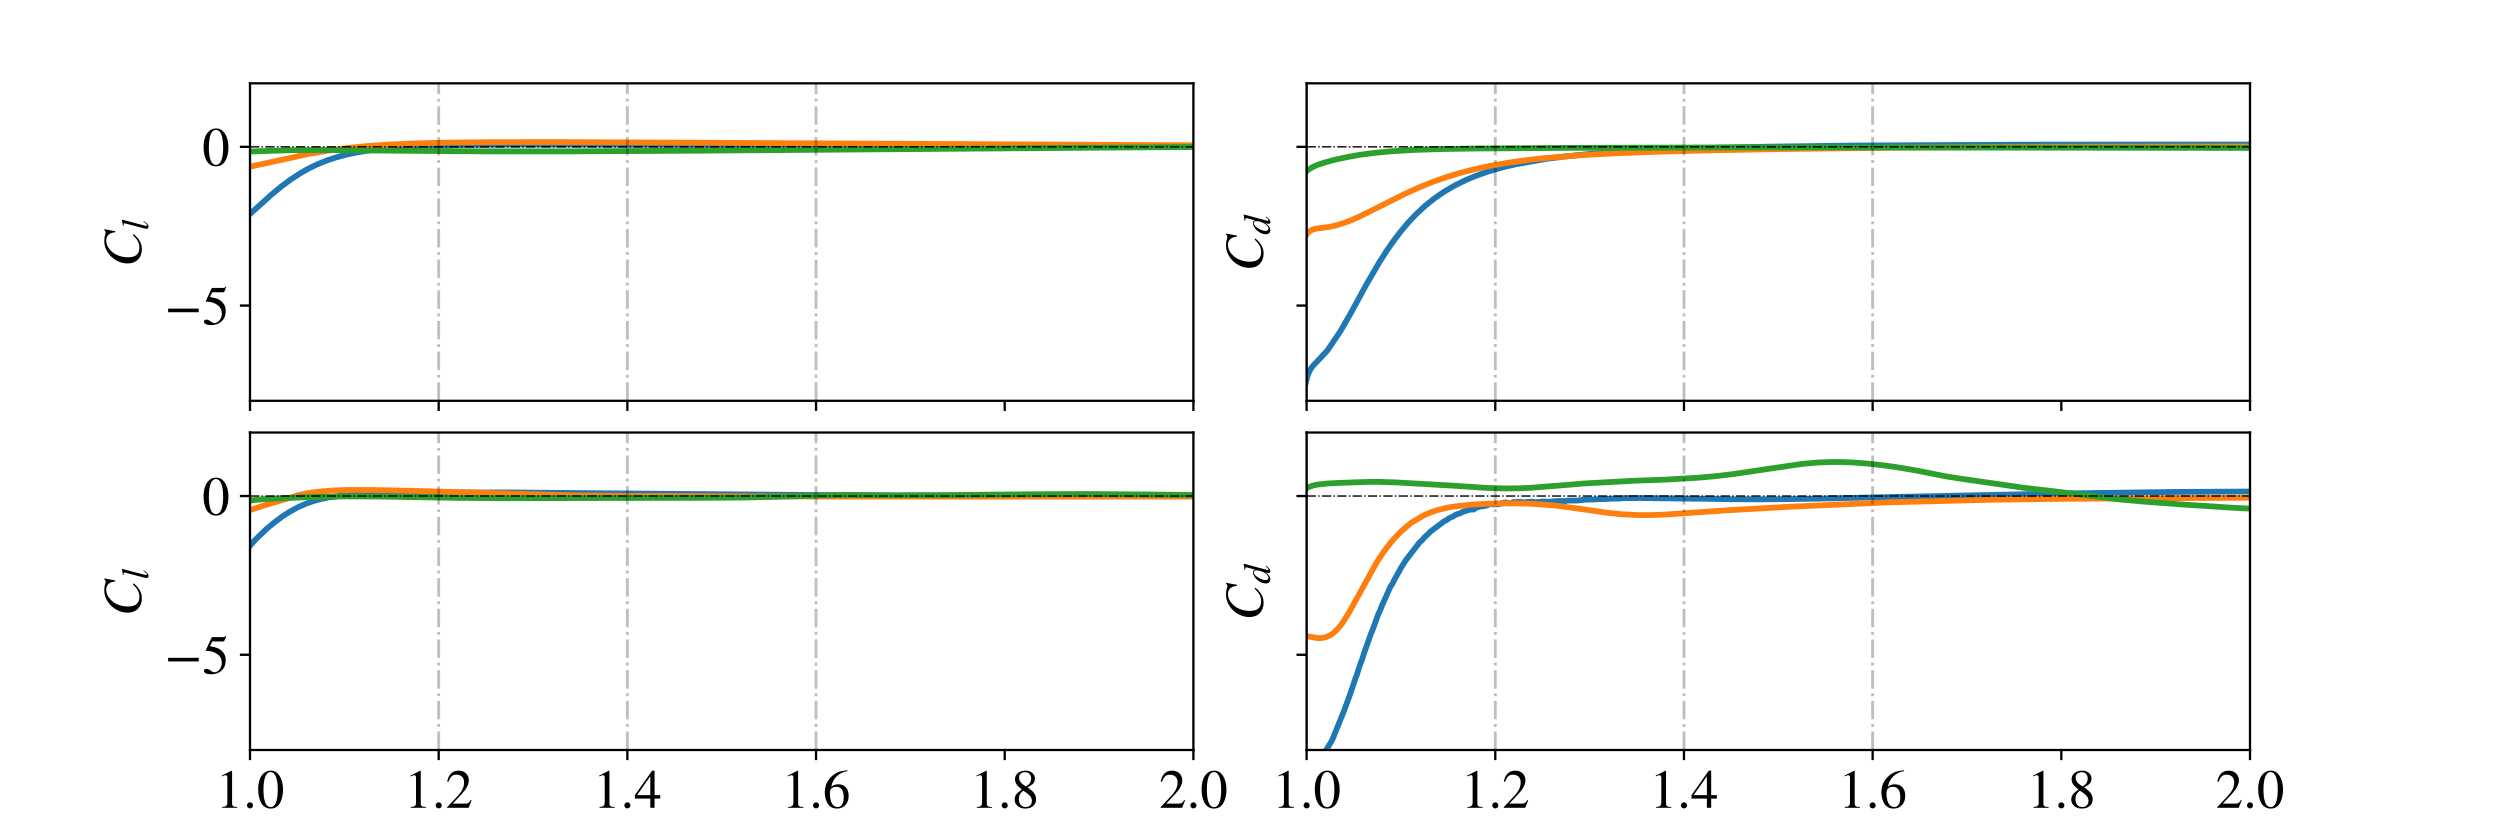 <?xml version="1.0" encoding="utf-8" standalone="no"?>
<!DOCTYPE svg PUBLIC "-//W3C//DTD SVG 1.1//EN"
  "http://www.w3.org/Graphics/SVG/1.1/DTD/svg11.dtd">
<!-- Created with matplotlib (https://matplotlib.org/) -->
<svg height="288pt" version="1.1" viewBox="0 0 864 288" width="864pt" xmlns="http://www.w3.org/2000/svg" xmlns:xlink="http://www.w3.org/1999/xlink">
 <defs>
  <style type="text/css">
*{stroke-linecap:butt;stroke-linejoin:round;}
  </style>
 </defs>
 <g id="figure_1">
  <g id="patch_1">
   <path d="M 0 288 
L 864 288 
L 864 0 
L 0 0 
z
" style="fill:#ffffff;"/>
  </g>
  <g id="axes_1">
   <g id="patch_2">
    <path d="M 86.4 138.514 
L 412.438 138.514 
L 412.438 28.8 
L 86.4 28.8 
z
" style="fill:#ffffff;"/>
   </g>
   <g id="matplotlib.axis_1">
    <g id="xtick_1">
     <g id="line2d_1">
      <defs>
       <path d="M 0 0 
L 0 3.5 
" id="m9f4c427a6c" style="stroke:#000000;stroke-width:0.8;"/>
      </defs>
      <g>
       <use style="fill:#ffffff;stroke:#000000;stroke-width:0.8;" x="86.4" xlink:href="#m9f4c427a6c" y="138.514"/>
      </g>
     </g>
    </g>
    <g id="xtick_2">
     <g id="line2d_2">
      <g>
       <use style="fill:#ffffff;stroke:#000000;stroke-width:0.8;" x="151.608" xlink:href="#m9f4c427a6c" y="138.514"/>
      </g>
     </g>
    </g>
    <g id="xtick_3">
     <g id="line2d_3">
      <g>
       <use style="fill:#ffffff;stroke:#000000;stroke-width:0.8;" x="216.815" xlink:href="#m9f4c427a6c" y="138.514"/>
      </g>
     </g>
    </g>
    <g id="xtick_4">
     <g id="line2d_4">
      <g>
       <use style="fill:#ffffff;stroke:#000000;stroke-width:0.8;" x="282.023" xlink:href="#m9f4c427a6c" y="138.514"/>
      </g>
     </g>
    </g>
    <g id="xtick_5">
     <g id="line2d_5">
      <g>
       <use style="fill:#ffffff;stroke:#000000;stroke-width:0.8;" x="347.23" xlink:href="#m9f4c427a6c" y="138.514"/>
      </g>
     </g>
    </g>
    <g id="xtick_6">
     <g id="line2d_6">
      <g>
       <use style="fill:#ffffff;stroke:#000000;stroke-width:0.8;" x="412.438" xlink:href="#m9f4c427a6c" y="138.514"/>
      </g>
     </g>
    </g>
   </g>
   <g id="matplotlib.axis_2">
    <g id="ytick_1">
     <g id="line2d_7">
      <defs>
       <path d="M 0 0 
L -3.5 0 
" id="m7880f388c9" style="stroke:#000000;stroke-width:0.8;"/>
      </defs>
      <g>
       <use style="fill:#ffffff;stroke:#000000;stroke-width:0.8;" x="86.4" xlink:href="#m7880f388c9" y="105.6"/>
      </g>
     </g>
     <g id="text_1">
      <!-- −5 -->
      <defs>
       <path d="M 62.094 22 
L 6.406 22 
L 6.406 28.594 
L 62.094 28.594 
z
" id="STIXGeneral-Regular-8722"/>
       <path d="M 43.797 68.094 
L 40.203 59.594 
Q 39.594 58.297 37.5 58.297 
L 18.094 58.297 
L 14.094 49.797 
Q 25.094 47.703 30 45.25 
Q 34.906 42.797 39.094 37 
Q 42.594 32.203 42.594 24.297 
Q 42.594 17.094 40.25 12.188 
Q 37.906 7.297 32.797 3.5 
Q 26 -1.406 15.797 -1.406 
Q 10.094 -1.406 6.594 0.297 
Q 3.094 2 3.094 4.797 
Q 3.094 8.594 7.594 8.594 
Q 11.203 8.594 15 5.5 
Q 18.906 2.297 22.094 2.297 
Q 27.297 2.297 31.438 7.5 
Q 35.594 12.703 35.594 19.203 
Q 35.594 28.797 28.906 34.203 
Q 20.203 41.203 7.594 41.203 
Q 6.406 41.203 6.406 42 
L 6.5 42.5 
L 17.406 66.203 
L 38.094 66.203 
Q 39.797 66.203 40.75 66.703 
Q 41.703 67.203 42.906 68.797 
z
" id="STIXGeneral-Regular-53"/>
      </defs>
      <g transform="translate(56.885 112.088)scale(0.19 -0.19)">
       <use xlink:href="#STIXGeneral-Regular-8722"/>
       <use x="68.5" xlink:href="#STIXGeneral-Regular-53"/>
      </g>
     </g>
    </g>
    <g id="ytick_2">
     <g id="line2d_8">
      <g>
       <use style="fill:#ffffff;stroke:#000000;stroke-width:0.8;" x="86.4" xlink:href="#m7880f388c9" y="50.743"/>
      </g>
     </g>
     <g id="text_2">
      <!-- 0 -->
      <defs>
       <path d="M 47.594 33 
Q 47.594 26.297 46.297 20.344 
Q 45 14.406 42.453 9.406 
Q 39.906 4.406 35.406 1.5 
Q 30.906 -1.406 25 -1.406 
Q 18.906 -1.406 14.297 1.688 
Q 9.703 4.797 7.203 10 
Q 4.703 15.203 3.547 21.094 
Q 2.406 27 2.406 33.594 
Q 2.406 42.906 4.703 50.344 
Q 7 57.797 12.344 62.688 
Q 17.703 67.594 25.406 67.594 
Q 35.203 67.594 41.391 58 
Q 47.594 48.406 47.594 33 
z
M 38 32.5 
Q 38 48.297 34.641 56.641 
Q 31.297 65 24.797 65 
Q 18.594 65 15.297 56.594 
Q 12 48.203 12 32.906 
Q 12 17.5 15.297 9.344 
Q 18.594 1.203 25 1.203 
Q 31.297 1.203 34.641 9.344 
Q 38 17.5 38 32.5 
z
" id="STIXGeneral-Regular-48"/>
      </defs>
      <g transform="translate(69.9 57.231)scale(0.19 -0.19)">
       <use xlink:href="#STIXGeneral-Regular-48"/>
      </g>
     </g>
    </g>
    <g id="text_3">
     <!-- $C_l$ -->
     <defs>
      <path d="M 68.906 66.406 
L 65.203 46.406 
L 63.406 46.703 
Q 61.594 63 48.5 63 
Q 37.594 63 28.594 53.297 
Q 23.297 47.703 20.547 39.703 
Q 17.797 31.703 17.797 23.203 
Q 17.797 2.703 35.297 2.703 
Q 41.5 2.703 46.641 5.297 
Q 51.797 7.906 58.203 14.594 
L 60 13.094 
Q 53.297 5.203 46.844 1.703 
Q 40.406 -1.797 32.703 -1.797 
Q 21 -1.797 13.797 5.141 
Q 6.594 12.094 6.594 24.297 
Q 6.594 34.594 11.688 43.938 
Q 16.797 53.297 25.297 59.297 
Q 35.5 66.594 47.203 66.594 
Q 54.094 66.594 58.906 64.906 
Q 60.906 64.203 63 64.203 
Q 65.703 64.203 66.797 66.406 
z
" id="STIXGeneral-Italic-67"/>
      <path d="M 27.906 67.797 
L 12.594 9.297 
Q 11.797 6.406 11.797 5 
Q 11.797 3.203 13.5 3.203 
Q 16.203 3.203 20.203 8.906 
L 22.703 12.406 
L 24.094 11.406 
Q 19.594 4.297 16.344 1.594 
Q 13.094 -1.094 9 -1.094 
Q 4.094 -1.094 4.094 4.5 
Q 4.094 6.203 4.5 7.5 
L 18.203 59.906 
Q 18.5 60.906 18.5 61.797 
Q 18.5 64 13.594 64 
L 11.797 64 
L 11.797 65.594 
Q 18.797 66.406 27.297 68.297 
z
" id="STIXGeneral-Italic-108"/>
     </defs>
     <g transform="translate(48.761 92.302)rotate(-90)scale(0.19 -0.19)">
      <use transform="translate(0 0.406)" xlink:href="#STIXGeneral-Italic-67"/>
      <use transform="translate(66.7 -12.822)scale(0.7)" xlink:href="#STIXGeneral-Italic-108"/>
     </g>
    </g>
   </g>
   <g id="line2d_9">
    <path clip-path="url(#p42e0473d69)" d="M 86.074 74.224 
L 89.66 71.02 
L 93.573 67.463 
L 97.159 64.488 
L 100.42 62.065 
L 103.68 59.938 
L 106.614 58.262 
L 109.549 56.832 
L 112.809 55.507 
L 116.069 54.421 
L 119.656 53.456 
L 123.568 52.63 
L 128.133 51.902 
L 133.349 51.3 
L 139.87 50.787 
L 148.021 50.393 
L 159.432 50.106 
L 175.408 49.96 
L 207.36 49.976 
L 412.764 50.704 
L 412.764 50.704 
" style="fill:none;stroke:#1f77b4;stroke-linecap:square;stroke-width:2;"/>
   </g>
   <g id="line2d_10">
    <path clip-path="url(#p42e0473d69)" d="M 86.074 57.637 
L 90.312 56.758 
L 106.94 53.143 
L 113.461 52.031 
L 119.656 51.199 
L 126.503 50.511 
L 134.002 49.985 
L 143.131 49.576 
L 154.868 49.287 
L 171.17 49.122 
L 195.623 49.115 
L 253.005 49.384 
L 412.764 50.217 
L 412.764 50.217 
" style="fill:none;stroke:#ff7f0e;stroke-linecap:square;stroke-width:2;"/>
   </g>
   <g id="line2d_11">
    <path clip-path="url(#p42e0473d69)" d="M 86.074 52.37 
L 100.746 51.892 
L 111.831 51.848 
L 132.697 52.045 
L 166.279 52.306 
L 197.905 52.311 
L 240.942 52.081 
L 412.764 50.787 
L 412.764 50.787 
" style="fill:none;stroke:#2ca02c;stroke-linecap:square;stroke-width:2;"/>
   </g>
   <g id="line2d_12">
    <path clip-path="url(#p42e0473d69)" d="M 86.4 50.743 
L 412.438 50.743 
" style="fill:none;stroke:#000000;stroke-dasharray:3.2,0.8,0.5,0.8;stroke-dashoffset:0;stroke-width:0.5;"/>
   </g>
   <g id="line2d_13">
    <path clip-path="url(#p42e0473d69)" d="M 86.4 138.514 
L 86.4 28.8 
" style="fill:none;stroke:#000000;stroke-linecap:square;stroke-width:0.5;"/>
   </g>
   <g id="line2d_14">
    <path clip-path="url(#p42e0473d69)" d="M 151.608 138.514 
L 151.608 28.8 
" style="fill:none;stroke:#000000;stroke-dasharray:6.4,1.6,1,1.6;stroke-dashoffset:0;stroke-opacity:0.25;"/>
   </g>
   <g id="line2d_15">
    <path clip-path="url(#p42e0473d69)" d="M 216.815 138.514 
L 216.815 28.8 
" style="fill:none;stroke:#000000;stroke-dasharray:6.4,1.6,1,1.6;stroke-dashoffset:0;stroke-opacity:0.25;"/>
   </g>
   <g id="line2d_16">
    <path clip-path="url(#p42e0473d69)" d="M 282.023 138.514 
L 282.023 28.8 
" style="fill:none;stroke:#000000;stroke-dasharray:6.4,1.6,1,1.6;stroke-dashoffset:0;stroke-opacity:0.25;"/>
   </g>
   <g id="patch_3">
    <path d="M 86.4 138.514 
L 86.4 28.8 
" style="fill:none;stroke:#000000;stroke-linecap:square;stroke-linejoin:miter;stroke-width:0.8;"/>
   </g>
   <g id="patch_4">
    <path d="M 412.438 138.514 
L 412.438 28.8 
" style="fill:none;stroke:#000000;stroke-linecap:square;stroke-linejoin:miter;stroke-width:0.8;"/>
   </g>
   <g id="patch_5">
    <path d="M 86.4 138.514 
L 412.438 138.514 
" style="fill:none;stroke:#000000;stroke-linecap:square;stroke-linejoin:miter;stroke-width:0.8;"/>
   </g>
   <g id="patch_6">
    <path d="M 86.4 28.8 
L 412.438 28.8 
" style="fill:none;stroke:#000000;stroke-linecap:square;stroke-linejoin:miter;stroke-width:0.8;"/>
   </g>
  </g>
  <g id="axes_2">
   <g id="patch_7">
    <path d="M 451.562 138.514 
L 777.6 138.514 
L 777.6 28.8 
L 451.562 28.8 
z
" style="fill:#ffffff;"/>
   </g>
   <g id="matplotlib.axis_3">
    <g id="xtick_7">
     <g id="line2d_17">
      <g>
       <use style="fill:#ffffff;stroke:#000000;stroke-width:0.8;" x="451.562" xlink:href="#m9f4c427a6c" y="138.514"/>
      </g>
     </g>
    </g>
    <g id="xtick_8">
     <g id="line2d_18">
      <g>
       <use style="fill:#ffffff;stroke:#000000;stroke-width:0.8;" x="516.77" xlink:href="#m9f4c427a6c" y="138.514"/>
      </g>
     </g>
    </g>
    <g id="xtick_9">
     <g id="line2d_19">
      <g>
       <use style="fill:#ffffff;stroke:#000000;stroke-width:0.8;" x="581.977" xlink:href="#m9f4c427a6c" y="138.514"/>
      </g>
     </g>
    </g>
    <g id="xtick_10">
     <g id="line2d_20">
      <g>
       <use style="fill:#ffffff;stroke:#000000;stroke-width:0.8;" x="647.185" xlink:href="#m9f4c427a6c" y="138.514"/>
      </g>
     </g>
    </g>
    <g id="xtick_11">
     <g id="line2d_21">
      <g>
       <use style="fill:#ffffff;stroke:#000000;stroke-width:0.8;" x="712.392" xlink:href="#m9f4c427a6c" y="138.514"/>
      </g>
     </g>
    </g>
    <g id="xtick_12">
     <g id="line2d_22">
      <g>
       <use style="fill:#ffffff;stroke:#000000;stroke-width:0.8;" x="777.6" xlink:href="#m9f4c427a6c" y="138.514"/>
      </g>
     </g>
    </g>
   </g>
   <g id="matplotlib.axis_4">
    <g id="ytick_3">
     <g id="line2d_23">
      <g>
       <use style="fill:#ffffff;stroke:#000000;stroke-width:0.8;" x="451.562" xlink:href="#m7880f388c9" y="105.6"/>
      </g>
     </g>
    </g>
    <g id="ytick_4">
     <g id="line2d_24">
      <g>
       <use style="fill:#ffffff;stroke:#000000;stroke-width:0.8;" x="451.562" xlink:href="#m7880f388c9" y="50.743"/>
      </g>
     </g>
    </g>
    <g id="text_4">
     <!-- $C_d$ -->
     <defs>
      <path d="M 52.094 68.297 
L 52.703 67.703 
L 48.797 52.5 
L 42.797 30.594 
Q 36.297 6.703 36.297 6 
Q 36.297 4 38.094 4 
Q 39.406 4 40.844 5.25 
Q 42.297 6.5 46.297 11.094 
L 47.5 10.094 
Q 39.797 -1.297 32.797 -1.297 
Q 30.906 -1.297 29.797 -0.094 
Q 28.703 1.094 28.703 3.203 
Q 28.703 6.203 30 12.094 
Q 25.703 4.797 21.547 1.844 
Q 17.406 -1.094 12.203 -1.094 
Q 7.203 -1.094 4.344 1.953 
Q 1.5 5 1.5 10.594 
Q 1.5 22.5 11.141 33.297 
Q 20.797 44.094 30.703 44.094 
Q 33.797 44.094 35.25 42.688 
Q 36.703 41.297 37.203 38.297 
L 37.297 38.297 
L 41.797 54.594 
Q 43.203 59.5 43.203 61.703 
Q 43.203 63.297 42.094 63.688 
Q 41 64.094 36.797 64.297 
L 36.797 66 
Q 44.5 66.703 52.094 68.297 
z
M 35.594 36.094 
Q 35.594 38.703 34.141 40.25 
Q 32.703 41.797 30.906 41.797 
Q 26.203 41.797 21.797 37.203 
Q 16.797 31.906 13.5 24.547 
Q 10.203 17.203 10.203 11 
Q 10.203 7.594 11.75 5.641 
Q 13.297 3.703 16 3.703 
Q 20.5 3.703 25.094 8.594 
Q 29.703 13.5 32.641 21.094 
Q 35.594 28.703 35.594 36.094 
z
" id="STIXGeneral-Italic-100"/>
     </defs>
     <g transform="translate(436.439 93.822)rotate(-90)scale(0.19 -0.19)">
      <use transform="translate(0 0.406)" xlink:href="#STIXGeneral-Italic-67"/>
      <use transform="translate(66.7 -12.822)scale(0.7)" xlink:href="#STIXGeneral-Italic-100"/>
     </g>
    </g>
   </g>
   <g id="line2d_25">
    <path clip-path="url(#p9537cbdeb8)" d="M 451.236 132.399 
L 451.888 129.874 
L 452.54 128.261 
L 453.192 127.144 
L 453.845 126.34 
L 458.735 121.157 
L 463.3 114.364 
L 466.56 108.702 
L 472.429 97.959 
L 476.667 90.686 
L 479.275 86.597 
L 481.558 83.322 
L 484.166 79.903 
L 486.774 76.814 
L 489.383 74.06 
L 492.643 71.041 
L 495.577 68.679 
L 498.838 66.409 
L 502.75 64.111 
L 506.663 62.186 
L 509.597 60.952 
L 513.835 59.42 
L 519.378 57.806 
L 521.986 57.197 
L 523.617 56.825 
L 534.05 54.953 
L 540.571 54.106 
L 547.417 53.388 
L 554.59 52.808 
L 564.045 52.199 
L 592.085 51.103 
L 611.647 50.675 
L 641.316 50.295 
L 697.721 50.005 
L 736.519 49.953 
L 777.926 49.951 
L 777.926 49.951 
" style="fill:none;stroke:#1f77b4;stroke-linecap:square;stroke-width:2;"/>
   </g>
   <g id="line2d_26">
    <path clip-path="url(#p9537cbdeb8)" d="M 451.236 81.583 
L 451.888 80.61 
L 452.54 79.967 
L 453.518 79.379 
L 454.823 79.021 
L 457.105 78.724 
L 459.387 78.412 
L 461.669 77.916 
L 464.93 76.903 
L 467.538 75.869 
L 470.146 74.691 
L 474.711 72.426 
L 485.47 67.015 
L 490.361 64.802 
L 495.251 62.826 
L 499.816 61.216 
L 504.706 59.739 
L 509.597 58.48 
L 515.14 57.29 
L 520.682 56.311 
L 527.855 55.305 
L 534.05 54.62 
L 545.787 53.67 
L 556.872 53.05 
L 570.892 52.495 
L 589.802 51.985 
L 617.515 51.479 
L 658.922 50.999 
L 703.589 50.734 
L 770.101 50.612 
L 777.926 50.608 
L 777.926 50.608 
" style="fill:none;stroke:#ff7f0e;stroke-linecap:square;stroke-width:2;"/>
   </g>
   <g id="line2d_27">
    <path clip-path="url(#p9537cbdeb8)" d="M 451.236 59.485 
L 452.214 58.607 
L 453.518 57.786 
L 455.149 57.043 
L 457.757 56.169 
L 461.669 55.124 
L 465.908 54.219 
L 469.82 53.531 
L 475.037 52.835 
L 480.906 52.277 
L 487.752 51.855 
L 496.882 51.533 
L 510.249 51.32 
L 542.201 51.113 
L 602.518 50.934 
L 667.073 50.988 
L 777.926 51.124 
L 777.926 51.124 
" style="fill:none;stroke:#2ca02c;stroke-linecap:square;stroke-width:2;"/>
   </g>
   <g id="line2d_28">
    <path clip-path="url(#p9537cbdeb8)" d="M 451.562 50.743 
L 777.6 50.743 
" style="fill:none;stroke:#000000;stroke-dasharray:3.2,0.8,0.5,0.8;stroke-dashoffset:0;stroke-width:0.5;"/>
   </g>
   <g id="line2d_29">
    <path clip-path="url(#p9537cbdeb8)" d="M 451.562 138.514 
L 451.562 28.8 
" style="fill:none;stroke:#000000;stroke-linecap:square;stroke-width:0.5;"/>
   </g>
   <g id="line2d_30">
    <path clip-path="url(#p9537cbdeb8)" d="M 516.77 138.514 
L 516.77 28.8 
" style="fill:none;stroke:#000000;stroke-dasharray:6.4,1.6,1,1.6;stroke-dashoffset:0;stroke-opacity:0.25;"/>
   </g>
   <g id="line2d_31">
    <path clip-path="url(#p9537cbdeb8)" d="M 581.977 138.514 
L 581.977 28.8 
" style="fill:none;stroke:#000000;stroke-dasharray:6.4,1.6,1,1.6;stroke-dashoffset:0;stroke-opacity:0.25;"/>
   </g>
   <g id="line2d_32">
    <path clip-path="url(#p9537cbdeb8)" d="M 647.185 138.514 
L 647.185 28.8 
" style="fill:none;stroke:#000000;stroke-dasharray:6.4,1.6,1,1.6;stroke-dashoffset:0;stroke-opacity:0.25;"/>
   </g>
   <g id="patch_8">
    <path d="M 451.562 138.514 
L 451.562 28.8 
" style="fill:none;stroke:#000000;stroke-linecap:square;stroke-linejoin:miter;stroke-width:0.8;"/>
   </g>
   <g id="patch_9">
    <path d="M 777.6 138.514 
L 777.6 28.8 
" style="fill:none;stroke:#000000;stroke-linecap:square;stroke-linejoin:miter;stroke-width:0.8;"/>
   </g>
   <g id="patch_10">
    <path d="M 451.562 138.514 
L 777.6 138.514 
" style="fill:none;stroke:#000000;stroke-linecap:square;stroke-linejoin:miter;stroke-width:0.8;"/>
   </g>
   <g id="patch_11">
    <path d="M 451.562 28.8 
L 777.6 28.8 
" style="fill:none;stroke:#000000;stroke-linecap:square;stroke-linejoin:miter;stroke-width:0.8;"/>
   </g>
   <g id="text_5">
    <!-- $Re = 10^2$ -->
    <defs>
     <path d="M 13.203 65.297 
L 38.406 65.297 
Q 48.094 65.297 53.438 61.5 
Q 58.797 57.703 58.797 51.203 
Q 58.797 43.406 52.203 38.406 
Q 48.297 35.406 39.094 33.297 
L 48 9.797 
Q 49.703 5.203 51.547 3.391 
Q 53.406 1.594 56.703 1.594 
L 56.703 0 
L 42 0 
L 29.703 32.406 
L 23.094 32.906 
L 17.594 12.594 
Q 16.297 8 16.297 6.297 
Q 16.297 4 17.594 3 
Q 18.906 2 23 1.594 
L 23 0 
L -1.297 0 
L -1.297 1.594 
Q 2.703 2.094 4.344 3.797 
Q 6 5.5 7.203 10.094 
L 19.094 53.203 
Q 20.297 57.797 20.297 59.5 
Q 20.297 61.297 18.906 62.297 
Q 17.703 63.094 13.203 63.703 
z
M 30.594 59.297 
L 24.297 36.594 
Q 27.406 36.094 29.406 36.094 
Q 38.297 36.094 43.297 40.094 
Q 48.297 44.094 48.297 51.094 
Q 48.297 56.297 45.188 59.297 
Q 42.094 62.297 36.297 62.297 
Q 31.406 62.297 30.594 59.297 
z
" id="STIXGeneral-Italic-82"/>
     <path d="M 35.797 10.906 
L 37 9.703 
Q 28.203 -1.094 16.594 -1.094 
Q 10.5 -1.094 6.797 2.656 
Q 3.094 6.406 3.094 12.594 
Q 3.094 24.297 12.438 34.188 
Q 21.797 44.094 33 44.094 
Q 36.906 44.094 39.047 42.297 
Q 41.203 40.5 41.203 37.297 
Q 41.203 30.703 33.547 25.5 
Q 25.906 20.297 12.797 18.594 
Q 11.797 16.594 11.797 12.5 
Q 11.797 8.406 14.344 5.906 
Q 16.906 3.406 21.094 3.406 
Q 24.406 3.406 27.406 4.953 
Q 30.406 6.5 35.797 10.906 
z
M 15.203 25.203 
L 13.5 20.797 
Q 24.703 23.5 29.594 28.203 
Q 34.594 33 34.594 37.906 
Q 34.594 41.797 31.094 41.797 
Q 26.906 41.797 22.344 36.938 
Q 17.797 32.094 15.203 25.203 
z
" id="STIXGeneral-Italic-101"/>
     <path d="M 63.703 32 
L 4.797 32 
L 4.797 38.594 
L 63.703 38.594 
z
M 63.703 12 
L 4.797 12 
L 4.797 18.594 
L 63.703 18.594 
z
" id="STIXGeneral-Regular-61"/>
     <path d="M 39.406 0 
L 11.797 0 
L 11.797 1.5 
Q 17.297 1.797 19.297 3.547 
Q 21.297 5.297 21.297 9.5 
L 21.297 54.406 
Q 21.297 59.297 18.297 59.297 
Q 16.906 59.297 13.797 58.094 
L 11.094 57.094 
L 11.094 58.5 
L 29 67.594 
L 29.906 67.297 
L 29.906 7.594 
Q 29.906 4.297 31.906 2.891 
Q 33.906 1.5 39.406 1.5 
z
" id="STIXGeneral-Regular-49"/>
     <path d="M 47.406 13.703 
L 42 0 
L 2.906 0 
L 2.906 1.203 
L 20.703 20.094 
Q 27.703 27.406 30.703 33.5 
Q 33.703 39.594 33.703 46.094 
Q 33.703 52.797 30 56.5 
Q 26.297 60.203 19.797 60.203 
Q 14.406 60.203 11.25 57.391 
Q 8.094 54.594 5.094 47.203 
L 3 47.703 
Q 4.703 57 9.844 62.297 
Q 15 67.594 23.797 67.594 
Q 32.094 67.594 37.188 62.594 
Q 42.297 57.594 42.297 50 
Q 42.297 38.703 29.5 25.203 
L 13 7.594 
L 36.406 7.594 
Q 39.703 7.594 41.641 8.891 
Q 43.594 10.203 46 14.297 
z
" id="STIXGeneral-Regular-50"/>
    </defs>
    <g transform="translate(890.03 110.953)scale(0.19 -0.19)">
     <use transform="translate(0 0.409)" xlink:href="#STIXGeneral-Italic-82"/>
     <use transform="translate(61.1 0.409)" xlink:href="#STIXGeneral-Italic-101"/>
     <use transform="translate(119.94 0.409)" xlink:href="#STIXGeneral-Regular-61"/>
     <use transform="translate(202.88 0.409)" xlink:href="#STIXGeneral-Regular-49"/>
     <use transform="translate(252.88 0.409)" xlink:href="#STIXGeneral-Regular-48"/>
     <use transform="translate(304.423 35.684)scale(0.7)" xlink:href="#STIXGeneral-Regular-50"/>
    </g>
   </g>
  </g>
  <g id="axes_3">
   <g id="patch_12">
    <path d="M 86.4 259.2 
L 412.438 259.2 
L 412.438 149.486 
L 86.4 149.486 
z
" style="fill:#ffffff;"/>
   </g>
   <g id="matplotlib.axis_5">
    <g id="xtick_13">
     <g id="line2d_33">
      <g>
       <use style="fill:#ffffff;stroke:#000000;stroke-width:0.8;" x="86.4" xlink:href="#m9f4c427a6c" y="259.2"/>
      </g>
     </g>
     <g id="text_6">
      <!-- 1.0 -->
      <defs>
       <path d="M 18.094 4.297 
Q 18.094 2.094 16.438 0.5 
Q 14.797 -1.094 12.5 -1.094 
Q 10.203 -1.094 8.594 0.5 
Q 7 2.094 7 4.391 
Q 7 6.703 8.641 8.344 
Q 10.297 10 12.594 10 
Q 14.797 10 16.438 8.297 
Q 18.094 6.594 18.094 4.297 
z
" id="STIXGeneral-Regular-46"/>
      </defs>
      <g transform="translate(74.525 279.176)scale(0.19 -0.19)">
       <use xlink:href="#STIXGeneral-Regular-49"/>
       <use x="50" xlink:href="#STIXGeneral-Regular-46"/>
       <use x="75" xlink:href="#STIXGeneral-Regular-48"/>
      </g>
     </g>
    </g>
    <g id="xtick_14">
     <g id="line2d_34">
      <g>
       <use style="fill:#ffffff;stroke:#000000;stroke-width:0.8;" x="151.608" xlink:href="#m9f4c427a6c" y="259.2"/>
      </g>
     </g>
     <g id="text_7">
      <!-- 1.2 -->
      <g transform="translate(139.733 279.176)scale(0.19 -0.19)">
       <use xlink:href="#STIXGeneral-Regular-49"/>
       <use x="50" xlink:href="#STIXGeneral-Regular-46"/>
       <use x="75" xlink:href="#STIXGeneral-Regular-50"/>
      </g>
     </g>
    </g>
    <g id="xtick_15">
     <g id="line2d_35">
      <g>
       <use style="fill:#ffffff;stroke:#000000;stroke-width:0.8;" x="216.815" xlink:href="#m9f4c427a6c" y="259.2"/>
      </g>
     </g>
     <g id="text_8">
      <!-- 1.4 -->
      <defs>
       <path d="M 47.297 16.703 
L 37 16.703 
L 37 0 
L 29.203 0 
L 29.203 16.703 
L 1.203 16.703 
L 1.203 23.094 
L 32.594 67.594 
L 37 67.594 
L 37 23.094 
L 47.297 23.094 
z
M 29.203 23.094 
L 29.203 57.406 
L 5.203 23.094 
z
" id="STIXGeneral-Regular-52"/>
      </defs>
      <g transform="translate(204.94 279.176)scale(0.19 -0.19)">
       <use xlink:href="#STIXGeneral-Regular-49"/>
       <use x="50" xlink:href="#STIXGeneral-Regular-46"/>
       <use x="75" xlink:href="#STIXGeneral-Regular-52"/>
      </g>
     </g>
    </g>
    <g id="xtick_16">
     <g id="line2d_36">
      <g>
       <use style="fill:#ffffff;stroke:#000000;stroke-width:0.8;" x="282.023" xlink:href="#m9f4c427a6c" y="259.2"/>
      </g>
     </g>
     <g id="text_9">
      <!-- 1.6 -->
      <defs>
       <path d="M 44.594 68.406 
L 44.797 66.797 
Q 33 64.906 25.094 57.25 
Q 17.203 49.594 15.203 38.297 
Q 21 42.797 27.906 42.797 
Q 36.703 42.797 41.75 37.188 
Q 46.797 31.594 46.797 21.906 
Q 46.797 12.094 41.703 5.906 
Q 35.797 -1.406 25.797 -1.406 
Q 13.594 -1.406 8.094 8.703 
Q 3.406 17.297 3.406 27.906 
Q 3.406 44.297 14.297 55.5 
Q 20.5 61.906 27.047 64.547 
Q 33.594 67.203 44.594 68.406 
z
M 37.797 18.797 
Q 37.797 38.203 24.297 38.203 
Q 19.297 38.203 16 35.547 
Q 12.703 32.906 12.703 26.594 
Q 12.703 14.906 16.344 8.156 
Q 20 1.406 26.906 1.406 
Q 32.203 1.406 35 6.156 
Q 37.797 10.906 37.797 18.797 
z
" id="STIXGeneral-Regular-54"/>
      </defs>
      <g transform="translate(270.148 279.176)scale(0.19 -0.19)">
       <use xlink:href="#STIXGeneral-Regular-49"/>
       <use x="50" xlink:href="#STIXGeneral-Regular-46"/>
       <use x="75" xlink:href="#STIXGeneral-Regular-54"/>
      </g>
     </g>
    </g>
    <g id="xtick_17">
     <g id="line2d_37">
      <g>
       <use style="fill:#ffffff;stroke:#000000;stroke-width:0.8;" x="347.23" xlink:href="#m9f4c427a6c" y="259.2"/>
      </g>
     </g>
     <g id="text_10">
      <!-- 1.8 -->
      <defs>
       <path d="M 44.5 15.5 
Q 44.5 7.797 39.141 3.188 
Q 33.797 -1.406 24.797 -1.406 
Q 16.406 -1.406 11 3.188 
Q 5.594 7.797 5.594 14.906 
Q 5.594 20.203 8.188 23.953 
Q 10.797 27.703 18.594 33.203 
Q 11.094 39.406 8.641 43.203 
Q 6.203 47 6.203 52 
Q 6.203 59.094 11.641 63.344 
Q 17.094 67.594 25.594 67.594 
Q 32.906 67.594 37.656 63.438 
Q 42.406 59.297 42.406 53.297 
Q 42.406 47.797 39.547 44.5 
Q 36.703 41.203 29 37.094 
Q 38 31.094 41.25 26.391 
Q 44.5 21.703 44.5 15.5 
z
M 35.5 53.297 
Q 35.5 58.5 32.594 61.641 
Q 29.703 64.797 24.594 64.797 
Q 19.5 64.797 16.547 62.141 
Q 13.594 59.5 13.594 54.891 
Q 13.594 50.297 16.547 46.547 
Q 19.5 42.797 26.094 38.906 
Q 31.203 41.906 33.344 45.25 
Q 35.5 48.594 35.5 53.297 
z
M 27.094 27.203 
L 21.203 31.203 
Q 16.797 27.594 15 24.141 
Q 13.203 20.703 13.203 15.797 
Q 13.203 9 16.641 5.203 
Q 20.094 1.406 25.906 1.406 
Q 30.797 1.406 33.844 4.453 
Q 36.906 7.5 36.906 12.406 
Q 36.906 16.906 34.594 20.297 
Q 32.297 23.703 27.094 27.203 
z
" id="STIXGeneral-Regular-56"/>
      </defs>
      <g transform="translate(335.355 279.176)scale(0.19 -0.19)">
       <use xlink:href="#STIXGeneral-Regular-49"/>
       <use x="50" xlink:href="#STIXGeneral-Regular-46"/>
       <use x="75" xlink:href="#STIXGeneral-Regular-56"/>
      </g>
     </g>
    </g>
    <g id="xtick_18">
     <g id="line2d_38">
      <g>
       <use style="fill:#ffffff;stroke:#000000;stroke-width:0.8;" x="412.438" xlink:href="#m9f4c427a6c" y="259.2"/>
      </g>
     </g>
     <g id="text_11">
      <!-- 2.0 -->
      <g transform="translate(400.563 279.176)scale(0.19 -0.19)">
       <use xlink:href="#STIXGeneral-Regular-50"/>
       <use x="50" xlink:href="#STIXGeneral-Regular-46"/>
       <use x="75" xlink:href="#STIXGeneral-Regular-48"/>
      </g>
     </g>
    </g>
   </g>
   <g id="matplotlib.axis_6">
    <g id="ytick_5">
     <g id="line2d_39">
      <g>
       <use style="fill:#ffffff;stroke:#000000;stroke-width:0.8;" x="86.4" xlink:href="#m7880f388c9" y="226.286"/>
      </g>
     </g>
     <g id="text_12">
      <!-- −5 -->
      <g transform="translate(56.885 232.774)scale(0.19 -0.19)">
       <use xlink:href="#STIXGeneral-Regular-8722"/>
       <use x="68.5" xlink:href="#STIXGeneral-Regular-53"/>
      </g>
     </g>
    </g>
    <g id="ytick_6">
     <g id="line2d_40">
      <g>
       <use style="fill:#ffffff;stroke:#000000;stroke-width:0.8;" x="86.4" xlink:href="#m7880f388c9" y="171.429"/>
      </g>
     </g>
     <g id="text_13">
      <!-- 0 -->
      <g transform="translate(69.9 177.917)scale(0.19 -0.19)">
       <use xlink:href="#STIXGeneral-Regular-48"/>
      </g>
     </g>
    </g>
    <g id="text_14">
     <!-- $C_l$ -->
     <g transform="translate(48.761 212.988)rotate(-90)scale(0.19 -0.19)">
      <use transform="translate(0 0.406)" xlink:href="#STIXGeneral-Italic-67"/>
      <use transform="translate(66.7 -12.822)scale(0.7)" xlink:href="#STIXGeneral-Italic-108"/>
     </g>
    </g>
   </g>
   <g id="line2d_41">
    <path clip-path="url(#p0ad2fa0f07)" d="M 86.074 189.006 
L 88.356 186.413 
L 92.269 182.647 
L 95.203 180.237 
L 97.811 178.335 
L 100.094 176.871 
L 103.028 175.269 
L 105.636 174.129 
L 107.918 173.305 
L 110.201 172.638 
L 113.461 171.924 
L 118.678 171.197 
L 126.177 170.706 
L 136.284 170.467 
L 160.737 170.201 
L 176.06 170.189 
L 215.837 170.536 
L 306.475 171.283 
L 358.968 171.372 
L 412.764 171.352 
L 412.764 171.352 
" style="fill:none;stroke:#1f77b4;stroke-linecap:square;stroke-width:2;"/>
   </g>
   <g id="line2d_42">
    <path clip-path="url(#p0ad2fa0f07)" d="M 86.074 176.371 
L 90.312 174.986 
L 103.68 170.964 
L 106.94 170.343 
L 110.527 169.865 
L 115.091 169.509 
L 120.308 169.333 
L 128.133 169.331 
L 141.174 169.596 
L 172.148 170.469 
L 198.557 171.193 
L 215.185 171.354 
L 287.565 171.614 
L 361.902 171.643 
L 412.764 171.606 
L 412.764 171.606 
" style="fill:none;stroke:#ff7f0e;stroke-linecap:square;stroke-width:2;"/>
   </g>
   <g id="line2d_43">
    <path clip-path="url(#p0ad2fa0f07)" d="M 86.074 172.999 
L 90.965 172.533 
L 97.811 172.137 
L 108.897 171.741 
L 119.982 171.558 
L 130.741 171.604 
L 158.128 172.063 
L 175.408 172.182 
L 202.469 172.12 
L 240.942 172.045 
L 256.266 171.961 
L 268.655 171.671 
L 291.478 171.036 
L 308.432 171.172 
L 326.038 171.113 
L 357.011 170.815 
L 374.291 170.733 
L 395.484 170.878 
L 412.764 171.084 
L 412.764 171.084 
" style="fill:none;stroke:#2ca02c;stroke-linecap:square;stroke-width:2;"/>
   </g>
   <g id="line2d_44">
    <path clip-path="url(#p0ad2fa0f07)" d="M 86.4 171.429 
L 412.438 171.429 
" style="fill:none;stroke:#000000;stroke-dasharray:3.2,0.8,0.5,0.8;stroke-dashoffset:0;stroke-width:0.5;"/>
   </g>
   <g id="line2d_45">
    <path clip-path="url(#p0ad2fa0f07)" d="M 86.4 259.2 
L 86.4 149.486 
" style="fill:none;stroke:#000000;stroke-linecap:square;stroke-width:0.5;"/>
   </g>
   <g id="line2d_46">
    <path clip-path="url(#p0ad2fa0f07)" d="M 151.608 259.2 
L 151.608 149.486 
" style="fill:none;stroke:#000000;stroke-dasharray:6.4,1.6,1,1.6;stroke-dashoffset:0;stroke-opacity:0.25;"/>
   </g>
   <g id="line2d_47">
    <path clip-path="url(#p0ad2fa0f07)" d="M 216.815 259.2 
L 216.815 149.486 
" style="fill:none;stroke:#000000;stroke-dasharray:6.4,1.6,1,1.6;stroke-dashoffset:0;stroke-opacity:0.25;"/>
   </g>
   <g id="line2d_48">
    <path clip-path="url(#p0ad2fa0f07)" d="M 282.023 259.2 
L 282.023 149.486 
" style="fill:none;stroke:#000000;stroke-dasharray:6.4,1.6,1,1.6;stroke-dashoffset:0;stroke-opacity:0.25;"/>
   </g>
   <g id="patch_13">
    <path d="M 86.4 259.2 
L 86.4 149.486 
" style="fill:none;stroke:#000000;stroke-linecap:square;stroke-linejoin:miter;stroke-width:0.8;"/>
   </g>
   <g id="patch_14">
    <path d="M 412.438 259.2 
L 412.438 149.486 
" style="fill:none;stroke:#000000;stroke-linecap:square;stroke-linejoin:miter;stroke-width:0.8;"/>
   </g>
   <g id="patch_15">
    <path d="M 86.4 259.2 
L 412.438 259.2 
" style="fill:none;stroke:#000000;stroke-linecap:square;stroke-linejoin:miter;stroke-width:0.8;"/>
   </g>
   <g id="patch_16">
    <path d="M 86.4 149.486 
L 412.438 149.486 
" style="fill:none;stroke:#000000;stroke-linecap:square;stroke-linejoin:miter;stroke-width:0.8;"/>
   </g>
  </g>
  <g id="axes_4">
   <g id="patch_17">
    <path d="M 451.562 259.2 
L 777.6 259.2 
L 777.6 149.486 
L 451.562 149.486 
z
" style="fill:#ffffff;"/>
   </g>
   <g id="matplotlib.axis_7">
    <g id="xtick_19">
     <g id="line2d_49">
      <g>
       <use style="fill:#ffffff;stroke:#000000;stroke-width:0.8;" x="451.562" xlink:href="#m9f4c427a6c" y="259.2"/>
      </g>
     </g>
     <g id="text_15">
      <!-- 1.0 -->
      <g transform="translate(439.687 279.176)scale(0.19 -0.19)">
       <use xlink:href="#STIXGeneral-Regular-49"/>
       <use x="50" xlink:href="#STIXGeneral-Regular-46"/>
       <use x="75" xlink:href="#STIXGeneral-Regular-48"/>
      </g>
     </g>
    </g>
    <g id="xtick_20">
     <g id="line2d_50">
      <g>
       <use style="fill:#ffffff;stroke:#000000;stroke-width:0.8;" x="516.77" xlink:href="#m9f4c427a6c" y="259.2"/>
      </g>
     </g>
     <g id="text_16">
      <!-- 1.2 -->
      <g transform="translate(504.895 279.176)scale(0.19 -0.19)">
       <use xlink:href="#STIXGeneral-Regular-49"/>
       <use x="50" xlink:href="#STIXGeneral-Regular-46"/>
       <use x="75" xlink:href="#STIXGeneral-Regular-50"/>
      </g>
     </g>
    </g>
    <g id="xtick_21">
     <g id="line2d_51">
      <g>
       <use style="fill:#ffffff;stroke:#000000;stroke-width:0.8;" x="581.977" xlink:href="#m9f4c427a6c" y="259.2"/>
      </g>
     </g>
     <g id="text_17">
      <!-- 1.4 -->
      <g transform="translate(570.102 279.176)scale(0.19 -0.19)">
       <use xlink:href="#STIXGeneral-Regular-49"/>
       <use x="50" xlink:href="#STIXGeneral-Regular-46"/>
       <use x="75" xlink:href="#STIXGeneral-Regular-52"/>
      </g>
     </g>
    </g>
    <g id="xtick_22">
     <g id="line2d_52">
      <g>
       <use style="fill:#ffffff;stroke:#000000;stroke-width:0.8;" x="647.185" xlink:href="#m9f4c427a6c" y="259.2"/>
      </g>
     </g>
     <g id="text_18">
      <!-- 1.6 -->
      <g transform="translate(635.31 279.176)scale(0.19 -0.19)">
       <use xlink:href="#STIXGeneral-Regular-49"/>
       <use x="50" xlink:href="#STIXGeneral-Regular-46"/>
       <use x="75" xlink:href="#STIXGeneral-Regular-54"/>
      </g>
     </g>
    </g>
    <g id="xtick_23">
     <g id="line2d_53">
      <g>
       <use style="fill:#ffffff;stroke:#000000;stroke-width:0.8;" x="712.392" xlink:href="#m9f4c427a6c" y="259.2"/>
      </g>
     </g>
     <g id="text_19">
      <!-- 1.8 -->
      <g transform="translate(700.517 279.176)scale(0.19 -0.19)">
       <use xlink:href="#STIXGeneral-Regular-49"/>
       <use x="50" xlink:href="#STIXGeneral-Regular-46"/>
       <use x="75" xlink:href="#STIXGeneral-Regular-56"/>
      </g>
     </g>
    </g>
    <g id="xtick_24">
     <g id="line2d_54">
      <g>
       <use style="fill:#ffffff;stroke:#000000;stroke-width:0.8;" x="777.6" xlink:href="#m9f4c427a6c" y="259.2"/>
      </g>
     </g>
     <g id="text_20">
      <!-- 2.0 -->
      <g transform="translate(765.725 279.176)scale(0.19 -0.19)">
       <use xlink:href="#STIXGeneral-Regular-50"/>
       <use x="50" xlink:href="#STIXGeneral-Regular-46"/>
       <use x="75" xlink:href="#STIXGeneral-Regular-48"/>
      </g>
     </g>
    </g>
   </g>
   <g id="matplotlib.axis_8">
    <g id="ytick_7">
     <g id="line2d_55">
      <g>
       <use style="fill:#ffffff;stroke:#000000;stroke-width:0.8;" x="451.562" xlink:href="#m7880f388c9" y="226.286"/>
      </g>
     </g>
    </g>
    <g id="ytick_8">
     <g id="line2d_56">
      <g>
       <use style="fill:#ffffff;stroke:#000000;stroke-width:0.8;" x="451.562" xlink:href="#m7880f388c9" y="171.429"/>
      </g>
     </g>
    </g>
    <g id="text_21">
     <!-- $C_d$ -->
     <g transform="translate(436.439 214.508)rotate(-90)scale(0.19 -0.19)">
      <use transform="translate(0 0.406)" xlink:href="#STIXGeneral-Italic-67"/>
      <use transform="translate(66.7 -12.822)scale(0.7)" xlink:href="#STIXGeneral-Italic-100"/>
     </g>
    </g>
   </g>
   <g id="line2d_57">
    <path clip-path="url(#p8766cf5766)" d="M 451.236 275.2 
L 452.214 270.72 
L 453.192 267.15 
L 454.171 264.824 
L 454.823 263.826 
L 455.149 263.587 
L 456.453 262.067 
L 456.779 261.474 
L 457.105 261.188 
L 460.365 255.846 
L 464.604 245.393 
L 466.56 240.032 
L 468.19 235.23 
L 468.516 234.191 
L 468.842 233.542 
L 469.494 231.308 
L 470.472 228.53 
L 470.798 227.779 
L 471.451 225.602 
L 472.103 223.829 
L 473.733 219.214 
L 474.711 216.776 
L 476.341 212.245 
L 476.993 210.901 
L 477.645 209.196 
L 478.297 207.759 
L 480.254 203.351 
L 480.58 202.665 
L 481.232 201.738 
L 481.884 200.388 
L 483.514 197.486 
L 484.166 196.267 
L 485.796 193.673 
L 490.687 187.343 
L 491.339 186.857 
L 492.317 185.695 
L 493.621 184.489 
L 494.273 183.775 
L 499.164 180.099 
L 499.816 179.829 
L 500.794 179.098 
L 502.098 178.522 
L 503.076 177.901 
L 505.032 177.213 
L 505.358 176.921 
L 506.337 176.67 
L 507.641 176.215 
L 507.967 176.22 
L 508.619 175.972 
L 508.945 175.994 
L 509.271 176.144 
L 510.249 175.405 
L 511.227 175.209 
L 512.205 174.874 
L 512.531 174.993 
L 514.162 174.598 
L 514.488 174.323 
L 515.14 174.144 
L 515.792 174.32 
L 516.444 174.283 
L 516.77 174.168 
L 517.422 174.352 
L 520.356 173.609 
L 520.682 173.831 
L 521.334 173.864 
L 521.986 173.958 
L 522.638 173.709 
L 522.965 173.522 
L 523.617 173.537 
L 524.269 173.486 
L 524.921 173.387 
L 525.247 173.512 
L 525.573 173.445 
L 526.877 173.654 
L 527.855 173.46 
L 529.159 173.38 
L 530.789 173.531 
L 533.724 173.284 
L 534.702 173.419 
L 536.658 173.301 
L 536.984 173.181 
L 537.636 173.223 
L 538.614 173.127 
L 539.266 173.132 
L 540.897 173.184 
L 541.875 173.007 
L 543.831 172.996 
L 545.135 172.984 
L 547.743 172.7 
L 550.352 172.624 
L 553.286 172.485 
L 554.916 172.465 
L 557.198 172.336 
L 559.481 172.296 
L 562.089 172.121 
L 564.371 172.174 
L 566.002 172.119 
L 587.846 172.379 
L 589.476 172.38 
L 598.931 172.549 
L 600.888 172.544 
L 609.038 172.583 
L 610.669 172.558 
L 618.82 172.49 
L 626.971 172.356 
L 634.469 172.204 
L 637.404 172.124 
L 649.141 171.882 
L 652.728 171.789 
L 667.725 171.487 
L 705.22 170.692 
L 713.045 170.539 
L 749.235 170.042 
L 754.451 169.996 
L 771.731 169.902 
L 777.926 169.873 
L 777.926 169.873 
" style="fill:none;stroke:#1f77b4;stroke-linecap:square;stroke-width:2;"/>
   </g>
   <g id="line2d_58">
    <path clip-path="url(#p8766cf5766)" d="M 451.236 220.046 
L 452.214 219.966 
L 455.475 220.539 
L 456.779 220.486 
L 458.409 220.158 
L 459.713 219.55 
L 461.017 218.611 
L 462.648 216.988 
L 463.952 215.297 
L 466.234 211.675 
L 468.19 208.118 
L 475.689 194.516 
L 478.297 190.537 
L 481.232 186.787 
L 484.166 183.677 
L 487.752 180.645 
L 491.991 178.145 
L 494.273 177.142 
L 496.555 176.36 
L 499.164 175.701 
L 499.816 175.525 
L 501.446 175.214 
L 502.424 175.094 
L 503.402 174.973 
L 506.337 174.636 
L 506.989 174.57 
L 507.967 174.403 
L 512.531 174.184 
L 517.096 174 
L 518.4 173.949 
L 527.203 174.012 
L 531.115 174.202 
L 532.42 174.284 
L 537.962 174.772 
L 548.069 176.14 
L 555.242 177.181 
L 560.133 177.712 
L 566.328 178.018 
L 570.892 178.007 
L 575.131 177.858 
L 595.997 176.408 
L 619.146 175.096 
L 652.402 173.632 
L 687.614 172.716 
L 711.414 172.403 
L 777.926 171.987 
L 777.926 171.987 
" style="fill:none;stroke:#ff7f0e;stroke-linecap:square;stroke-width:2;"/>
   </g>
   <g id="line2d_59">
    <path clip-path="url(#p8766cf5766)" d="M 451.236 168.962 
L 452.214 168.362 
L 453.518 167.867 
L 455.149 167.485 
L 458.735 167.097 
L 463.626 166.866 
L 468.516 166.688 
L 473.081 166.556 
L 476.667 166.54 
L 482.21 166.709 
L 502.424 167.855 
L 513.509 168.612 
L 520.356 168.814 
L 525.247 168.746 
L 529.159 168.566 
L 541.223 167.61 
L 547.417 167.09 
L 564.697 166.148 
L 575.457 165.761 
L 586.868 165.102 
L 593.063 164.543 
L 599.257 163.808 
L 608.06 162.502 
L 622.732 160.336 
L 627.949 159.869 
L 632.513 159.671 
L 636.752 159.679 
L 640.664 159.837 
L 645.881 160.26 
L 651.749 160.927 
L 656.64 161.633 
L 663.161 162.782 
L 671.964 164.536 
L 677.506 165.421 
L 699.351 168.565 
L 717.935 170.743 
L 731.629 172.509 
L 739.454 173.24 
L 752.495 174.235 
L 770.753 175.428 
L 777.926 175.787 
L 777.926 175.787 
" style="fill:none;stroke:#2ca02c;stroke-linecap:square;stroke-width:2;"/>
   </g>
   <g id="line2d_60">
    <path clip-path="url(#p8766cf5766)" d="M 451.562 171.429 
L 777.6 171.429 
" style="fill:none;stroke:#000000;stroke-dasharray:3.2,0.8,0.5,0.8;stroke-dashoffset:0;stroke-width:0.5;"/>
   </g>
   <g id="line2d_61">
    <path clip-path="url(#p8766cf5766)" d="M 451.562 259.2 
L 451.562 149.486 
" style="fill:none;stroke:#000000;stroke-linecap:square;stroke-width:0.5;"/>
   </g>
   <g id="line2d_62">
    <path clip-path="url(#p8766cf5766)" d="M 516.77 259.2 
L 516.77 149.486 
" style="fill:none;stroke:#000000;stroke-dasharray:6.4,1.6,1,1.6;stroke-dashoffset:0;stroke-opacity:0.25;"/>
   </g>
   <g id="line2d_63">
    <path clip-path="url(#p8766cf5766)" d="M 581.977 259.2 
L 581.977 149.486 
" style="fill:none;stroke:#000000;stroke-dasharray:6.4,1.6,1,1.6;stroke-dashoffset:0;stroke-opacity:0.25;"/>
   </g>
   <g id="line2d_64">
    <path clip-path="url(#p8766cf5766)" d="M 647.185 259.2 
L 647.185 149.486 
" style="fill:none;stroke:#000000;stroke-dasharray:6.4,1.6,1,1.6;stroke-dashoffset:0;stroke-opacity:0.25;"/>
   </g>
   <g id="patch_18">
    <path d="M 451.562 259.2 
L 451.562 149.486 
" style="fill:none;stroke:#000000;stroke-linecap:square;stroke-linejoin:miter;stroke-width:0.8;"/>
   </g>
   <g id="patch_19">
    <path d="M 777.6 259.2 
L 777.6 149.486 
" style="fill:none;stroke:#000000;stroke-linecap:square;stroke-linejoin:miter;stroke-width:0.8;"/>
   </g>
   <g id="patch_20">
    <path d="M 451.562 259.2 
L 777.6 259.2 
" style="fill:none;stroke:#000000;stroke-linecap:square;stroke-linejoin:miter;stroke-width:0.8;"/>
   </g>
   <g id="patch_21">
    <path d="M 451.562 149.486 
L 777.6 149.486 
" style="fill:none;stroke:#000000;stroke-linecap:square;stroke-linejoin:miter;stroke-width:0.8;"/>
   </g>
   <g id="text_22">
    <!-- $Re = 10^3$ -->
    <defs>
     <path d="M 6.094 51 
L 4.5 51.406 
Q 6.797 58.906 11.688 63.25 
Q 16.594 67.594 24.094 67.594 
Q 31.094 67.594 35.391 63.797 
Q 39.703 60 39.703 53.906 
Q 39.703 45.703 30.406 40.094 
Q 35.906 37.703 38.703 34.797 
Q 43.094 29.906 43.094 21.906 
Q 43.094 13.906 38.5 7.906 
Q 35.094 3.297 28.75 0.938 
Q 22.406 -1.406 15.297 -1.406 
Q 4.094 -1.406 4.094 4.297 
Q 4.094 5.906 5.297 6.906 
Q 6.5 7.906 8.203 7.906 
Q 10.703 7.906 14.297 5.297 
Q 18.703 2.203 22.906 2.203 
Q 28.406 2.203 32.156 6.641 
Q 35.906 11.094 35.906 17.5 
Q 35.906 29 25.5 32 
Q 22.406 33 15.297 33 
L 15.297 34.406 
Q 20.906 36.297 23.703 38 
Q 31.797 42.594 31.797 51.406 
Q 31.797 56.406 28.938 59 
Q 26.094 61.594 21 61.594 
Q 12 61.594 6.094 51 
z
" id="STIXGeneral-Regular-51"/>
    </defs>
    <g transform="translate(890.03 208.513)scale(0.19 -0.19)">
     <use transform="translate(0 0.409)" xlink:href="#STIXGeneral-Italic-82"/>
     <use transform="translate(61.1 0.409)" xlink:href="#STIXGeneral-Italic-101"/>
     <use transform="translate(119.94 0.409)" xlink:href="#STIXGeneral-Regular-61"/>
     <use transform="translate(202.88 0.409)" xlink:href="#STIXGeneral-Regular-49"/>
     <use transform="translate(252.88 0.409)" xlink:href="#STIXGeneral-Regular-48"/>
     <use transform="translate(304.423 35.684)scale(0.7)" xlink:href="#STIXGeneral-Regular-51"/>
    </g>
   </g>
  </g>
 </g>
 <defs>
  <clipPath id="p42e0473d69">
   <rect height="109.714" width="326.038" x="86.4" y="28.8"/>
  </clipPath>
  <clipPath id="p9537cbdeb8">
   <rect height="109.714" width="326.038" x="451.562" y="28.8"/>
  </clipPath>
  <clipPath id="p0ad2fa0f07">
   <rect height="109.714" width="326.038" x="86.4" y="149.486"/>
  </clipPath>
  <clipPath id="p8766cf5766">
   <rect height="109.714" width="326.038" x="451.562" y="149.486"/>
  </clipPath>
 </defs>
</svg>

